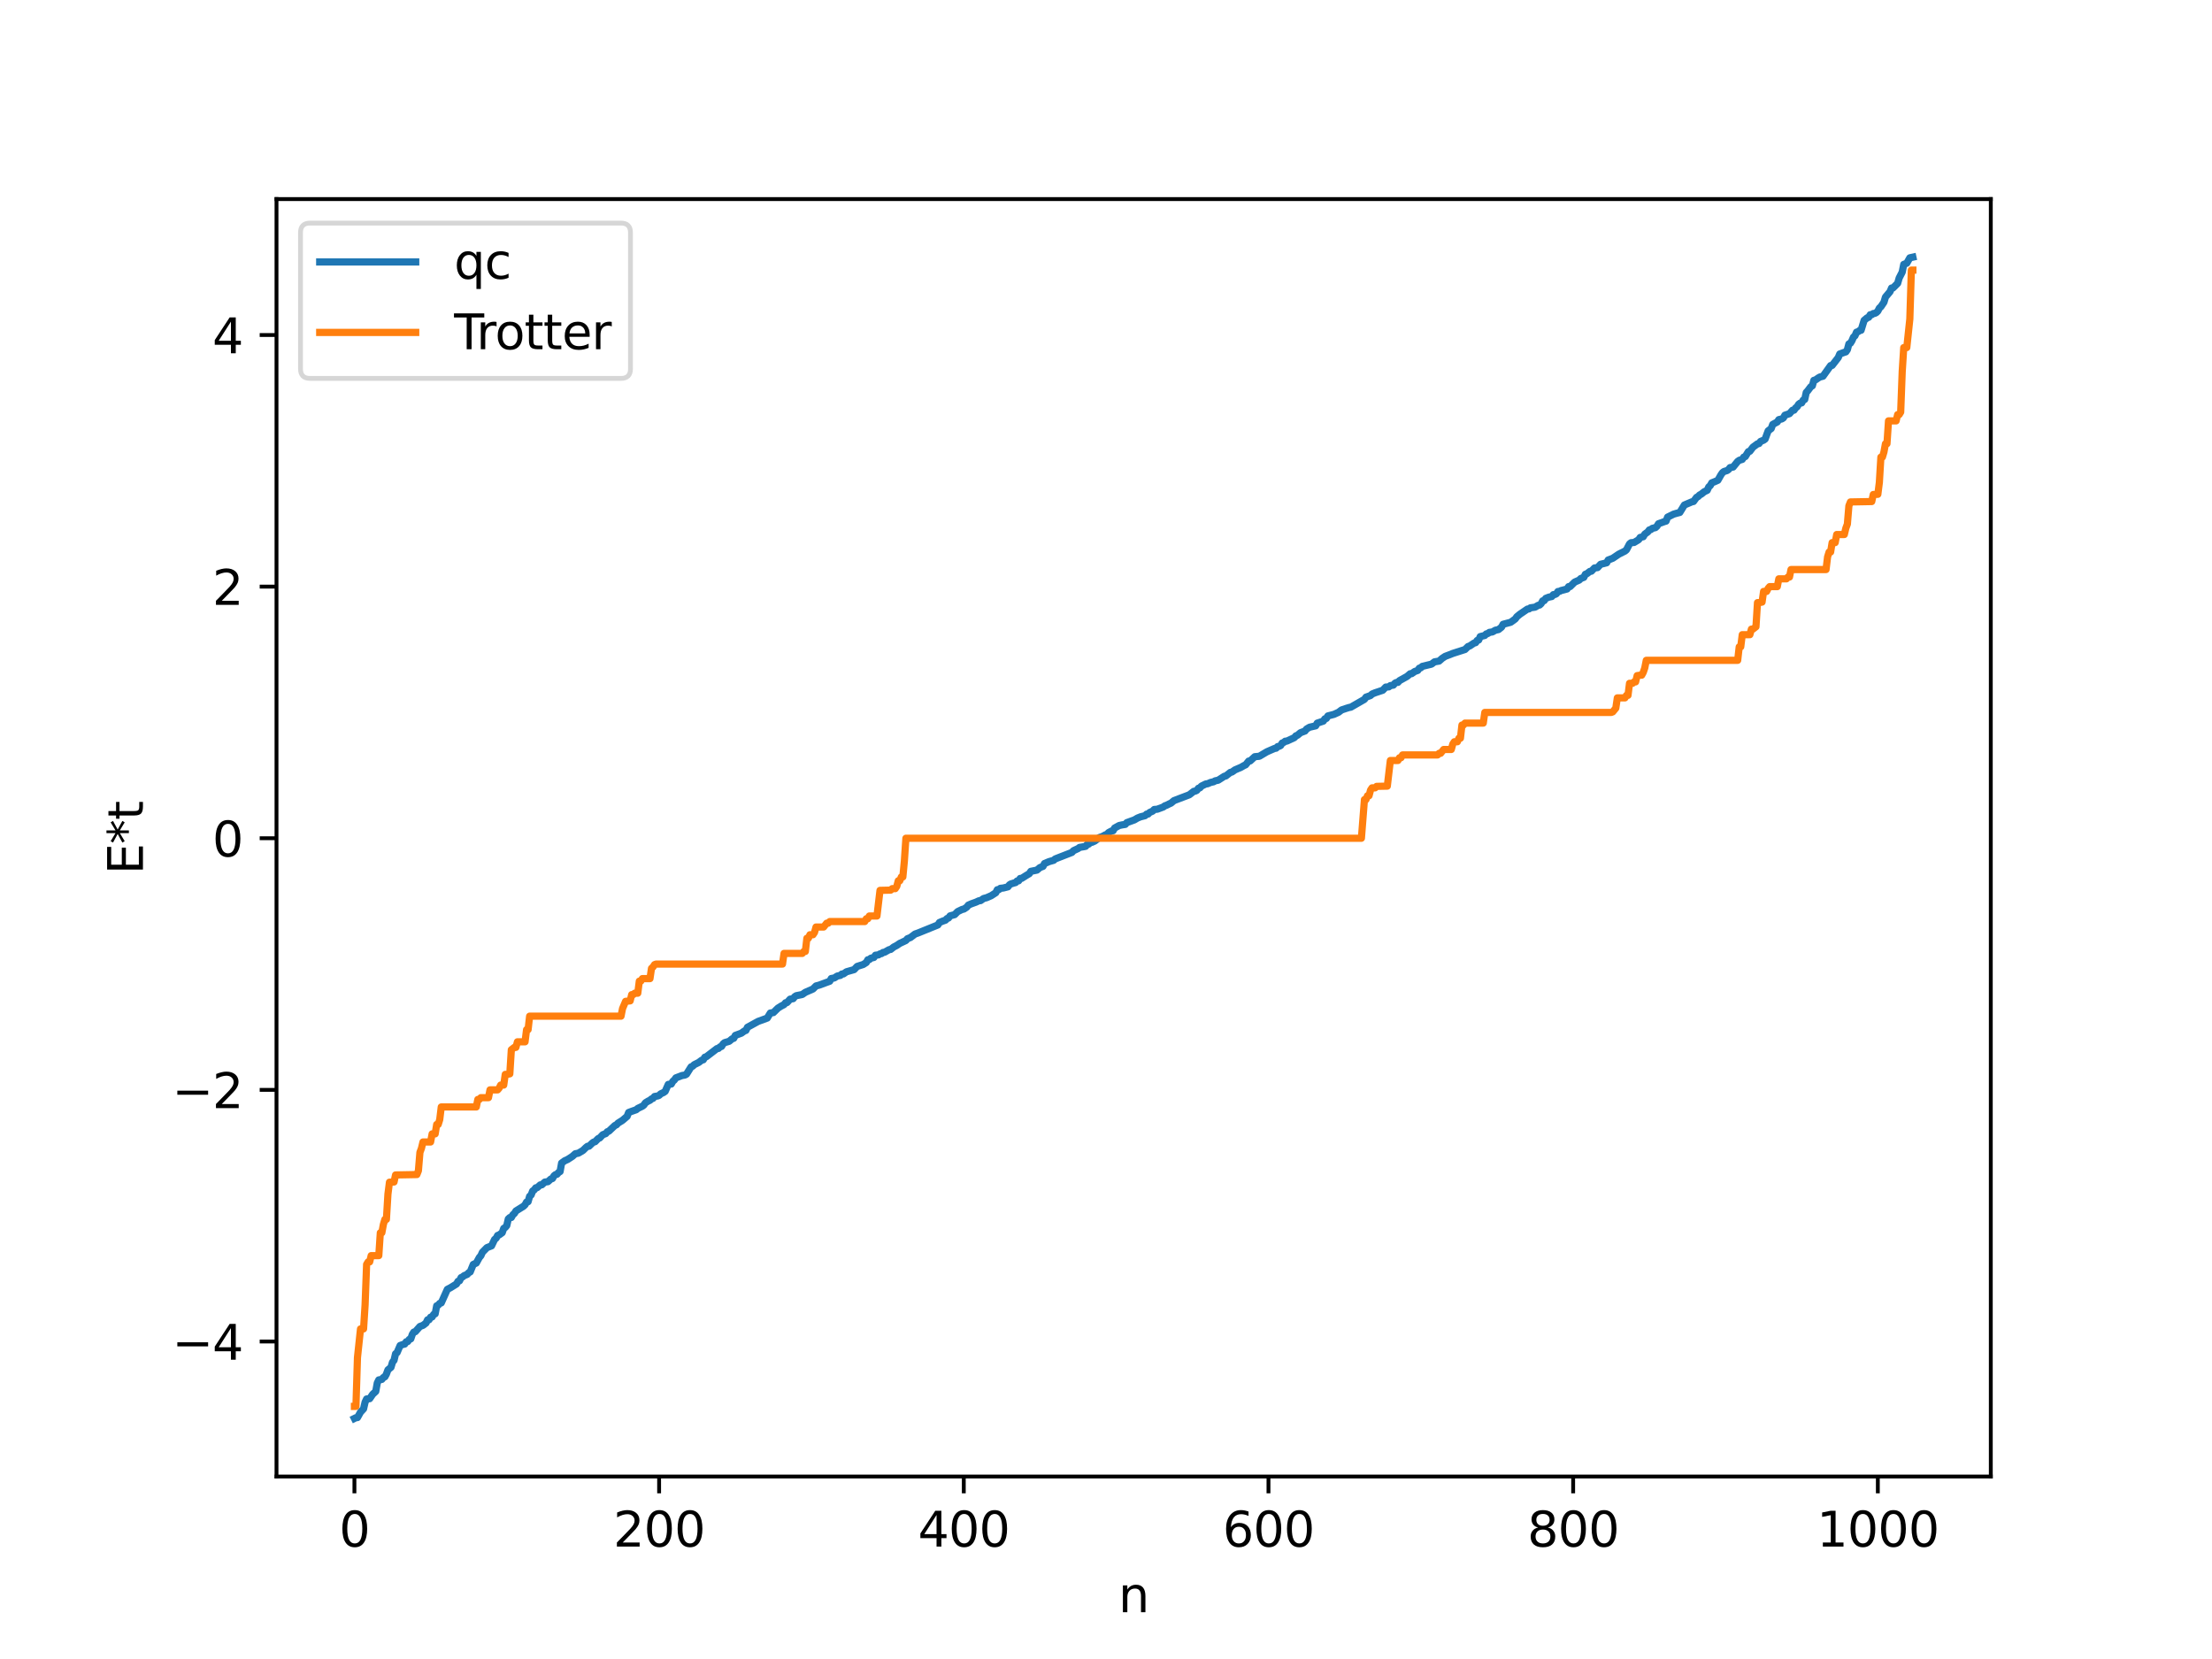 <?xml version="1.0" encoding="utf-8" standalone="no"?>
<!DOCTYPE svg PUBLIC "-//W3C//DTD SVG 1.1//EN"
  "http://www.w3.org/Graphics/SVG/1.1/DTD/svg11.dtd">
<svg xmlns:xlink="http://www.w3.org/1999/xlink" width="460.8pt" height="345.6pt" viewBox="0 0 460.8 345.6" xmlns="http://www.w3.org/2000/svg" version="1.1">
 <defs>
  <style type="text/css">*{stroke-linejoin: round; stroke-linecap: butt}</style>
 </defs>
 <g id="figure_1">
  <g id="patch_1">
   <path d="M 0 345.6 
L 460.8 345.6 
L 460.8 0 
L 0 0 
z
" style="fill: #ffffff"/>
  </g>
  <g id="axes_1">
   <g id="patch_2">
    <path d="M 57.6 307.584 
L 414.72 307.584 
L 414.72 41.472 
L 57.6 41.472 
z
" style="fill: #ffffff"/>
   </g>
   <g id="matplotlib.axis_1">
    <g id="xtick_1">
     <g id="line2d_1">
      <defs>
       <path id="m68c8e1b726" d="M 0 0 
L 0 3.5 
" style="stroke: #000000; stroke-width: 0.8"/>
      </defs>
      <g>
       <use xlink:href="#m68c8e1b726" x="73.833" y="307.584" style="stroke: #000000; stroke-width: 0.8"/>
      </g>
     </g>
     <g id="text_1">
      <!-- 0 -->
      <g transform="translate(70.651 322.182) scale(0.1 -0.1)">
       <defs>
        <path id="DejaVuSans-30" d="M 2034 4250 
Q 1547 4250 1301 3770 
Q 1056 3291 1056 2328 
Q 1056 1369 1301 889 
Q 1547 409 2034 409 
Q 2525 409 2770 889 
Q 3016 1369 3016 2328 
Q 3016 3291 2770 3770 
Q 2525 4250 2034 4250 
z
M 2034 4750 
Q 2819 4750 3233 4129 
Q 3647 3509 3647 2328 
Q 3647 1150 3233 529 
Q 2819 -91 2034 -91 
Q 1250 -91 836 529 
Q 422 1150 422 2328 
Q 422 3509 836 4129 
Q 1250 4750 2034 4750 
z
" transform="scale(0.016)"/>
       </defs>
       <use xlink:href="#DejaVuSans-30"/>
      </g>
     </g>
    </g>
    <g id="xtick_2">
     <g id="line2d_2">
      <g>
       <use xlink:href="#m68c8e1b726" x="137.304" y="307.584" style="stroke: #000000; stroke-width: 0.8"/>
      </g>
     </g>
     <g id="text_2">
      <!-- 200 -->
      <g transform="translate(127.76 322.182) scale(0.1 -0.1)">
       <defs>
        <path id="DejaVuSans-32" d="M 1228 531 
L 3431 531 
L 3431 0 
L 469 0 
L 469 531 
Q 828 903 1448 1529 
Q 2069 2156 2228 2338 
Q 2531 2678 2651 2914 
Q 2772 3150 2772 3378 
Q 2772 3750 2511 3984 
Q 2250 4219 1831 4219 
Q 1534 4219 1204 4116 
Q 875 4013 500 3803 
L 500 4441 
Q 881 4594 1212 4672 
Q 1544 4750 1819 4750 
Q 2544 4750 2975 4387 
Q 3406 4025 3406 3419 
Q 3406 3131 3298 2873 
Q 3191 2616 2906 2266 
Q 2828 2175 2409 1742 
Q 1991 1309 1228 531 
z
" transform="scale(0.016)"/>
       </defs>
       <use xlink:href="#DejaVuSans-32"/>
       <use xlink:href="#DejaVuSans-30" x="63.623"/>
       <use xlink:href="#DejaVuSans-30" x="127.246"/>
      </g>
     </g>
    </g>
    <g id="xtick_3">
     <g id="line2d_3">
      <g>
       <use xlink:href="#m68c8e1b726" x="200.775" y="307.584" style="stroke: #000000; stroke-width: 0.8"/>
      </g>
     </g>
     <g id="text_3">
      <!-- 400 -->
      <g transform="translate(191.231 322.182) scale(0.1 -0.1)">
       <defs>
        <path id="DejaVuSans-34" d="M 2419 4116 
L 825 1625 
L 2419 1625 
L 2419 4116 
z
M 2253 4666 
L 3047 4666 
L 3047 1625 
L 3713 1625 
L 3713 1100 
L 3047 1100 
L 3047 0 
L 2419 0 
L 2419 1100 
L 313 1100 
L 313 1709 
L 2253 4666 
z
" transform="scale(0.016)"/>
       </defs>
       <use xlink:href="#DejaVuSans-34"/>
       <use xlink:href="#DejaVuSans-30" x="63.623"/>
       <use xlink:href="#DejaVuSans-30" x="127.246"/>
      </g>
     </g>
    </g>
    <g id="xtick_4">
     <g id="line2d_4">
      <g>
       <use xlink:href="#m68c8e1b726" x="264.246" y="307.584" style="stroke: #000000; stroke-width: 0.8"/>
      </g>
     </g>
     <g id="text_4">
      <!-- 600 -->
      <g transform="translate(254.702 322.182) scale(0.1 -0.1)">
       <defs>
        <path id="DejaVuSans-36" d="M 2113 2584 
Q 1688 2584 1439 2293 
Q 1191 2003 1191 1497 
Q 1191 994 1439 701 
Q 1688 409 2113 409 
Q 2538 409 2786 701 
Q 3034 994 3034 1497 
Q 3034 2003 2786 2293 
Q 2538 2584 2113 2584 
z
M 3366 4563 
L 3366 3988 
Q 3128 4100 2886 4159 
Q 2644 4219 2406 4219 
Q 1781 4219 1451 3797 
Q 1122 3375 1075 2522 
Q 1259 2794 1537 2939 
Q 1816 3084 2150 3084 
Q 2853 3084 3261 2657 
Q 3669 2231 3669 1497 
Q 3669 778 3244 343 
Q 2819 -91 2113 -91 
Q 1303 -91 875 529 
Q 447 1150 447 2328 
Q 447 3434 972 4092 
Q 1497 4750 2381 4750 
Q 2619 4750 2861 4703 
Q 3103 4656 3366 4563 
z
" transform="scale(0.016)"/>
       </defs>
       <use xlink:href="#DejaVuSans-36"/>
       <use xlink:href="#DejaVuSans-30" x="63.623"/>
       <use xlink:href="#DejaVuSans-30" x="127.246"/>
      </g>
     </g>
    </g>
    <g id="xtick_5">
     <g id="line2d_5">
      <g>
       <use xlink:href="#m68c8e1b726" x="327.717" y="307.584" style="stroke: #000000; stroke-width: 0.8"/>
      </g>
     </g>
     <g id="text_5">
      <!-- 800 -->
      <g transform="translate(318.173 322.182) scale(0.1 -0.1)">
       <defs>
        <path id="DejaVuSans-38" d="M 2034 2216 
Q 1584 2216 1326 1975 
Q 1069 1734 1069 1313 
Q 1069 891 1326 650 
Q 1584 409 2034 409 
Q 2484 409 2743 651 
Q 3003 894 3003 1313 
Q 3003 1734 2745 1975 
Q 2488 2216 2034 2216 
z
M 1403 2484 
Q 997 2584 770 2862 
Q 544 3141 544 3541 
Q 544 4100 942 4425 
Q 1341 4750 2034 4750 
Q 2731 4750 3128 4425 
Q 3525 4100 3525 3541 
Q 3525 3141 3298 2862 
Q 3072 2584 2669 2484 
Q 3125 2378 3379 2068 
Q 3634 1759 3634 1313 
Q 3634 634 3220 271 
Q 2806 -91 2034 -91 
Q 1263 -91 848 271 
Q 434 634 434 1313 
Q 434 1759 690 2068 
Q 947 2378 1403 2484 
z
M 1172 3481 
Q 1172 3119 1398 2916 
Q 1625 2713 2034 2713 
Q 2441 2713 2670 2916 
Q 2900 3119 2900 3481 
Q 2900 3844 2670 4047 
Q 2441 4250 2034 4250 
Q 1625 4250 1398 4047 
Q 1172 3844 1172 3481 
z
" transform="scale(0.016)"/>
       </defs>
       <use xlink:href="#DejaVuSans-38"/>
       <use xlink:href="#DejaVuSans-30" x="63.623"/>
       <use xlink:href="#DejaVuSans-30" x="127.246"/>
      </g>
     </g>
    </g>
    <g id="xtick_6">
     <g id="line2d_6">
      <g>
       <use xlink:href="#m68c8e1b726" x="391.188" y="307.584" style="stroke: #000000; stroke-width: 0.8"/>
      </g>
     </g>
     <g id="text_6">
      <!-- 1000 -->
      <g transform="translate(378.463 322.182) scale(0.1 -0.1)">
       <defs>
        <path id="DejaVuSans-31" d="M 794 531 
L 1825 531 
L 1825 4091 
L 703 3866 
L 703 4441 
L 1819 4666 
L 2450 4666 
L 2450 531 
L 3481 531 
L 3481 0 
L 794 0 
L 794 531 
z
" transform="scale(0.016)"/>
       </defs>
       <use xlink:href="#DejaVuSans-31"/>
       <use xlink:href="#DejaVuSans-30" x="63.623"/>
       <use xlink:href="#DejaVuSans-30" x="127.246"/>
       <use xlink:href="#DejaVuSans-30" x="190.869"/>
      </g>
     </g>
    </g>
    <g id="text_7">
     <!-- n -->
     <g transform="translate(232.991 335.861) scale(0.1 -0.1)">
      <defs>
       <path id="DejaVuSans-6e" d="M 3513 2113 
L 3513 0 
L 2938 0 
L 2938 2094 
Q 2938 2591 2744 2837 
Q 2550 3084 2163 3084 
Q 1697 3084 1428 2787 
Q 1159 2491 1159 1978 
L 1159 0 
L 581 0 
L 581 3500 
L 1159 3500 
L 1159 2956 
Q 1366 3272 1645 3428 
Q 1925 3584 2291 3584 
Q 2894 3584 3203 3211 
Q 3513 2838 3513 2113 
z
" transform="scale(0.016)"/>
      </defs>
      <use xlink:href="#DejaVuSans-6e"/>
     </g>
    </g>
   </g>
   <g id="matplotlib.axis_2">
    <g id="ytick_1">
     <g id="line2d_7">
      <defs>
       <path id="mfa3b8736e2" d="M 0 0 
L -3.5 0 
" style="stroke: #000000; stroke-width: 0.8"/>
      </defs>
      <g>
       <use xlink:href="#mfa3b8736e2" x="57.6" y="279.458" style="stroke: #000000; stroke-width: 0.8"/>
      </g>
     </g>
     <g id="text_8">
      <!-- −4 -->
      <g transform="translate(35.858 283.257) scale(0.1 -0.1)">
       <defs>
        <path id="DejaVuSans-2212" d="M 678 2272 
L 4684 2272 
L 4684 1741 
L 678 1741 
L 678 2272 
z
" transform="scale(0.016)"/>
       </defs>
       <use xlink:href="#DejaVuSans-2212"/>
       <use xlink:href="#DejaVuSans-34" x="83.789"/>
      </g>
     </g>
    </g>
    <g id="ytick_2">
     <g id="line2d_8">
      <g>
       <use xlink:href="#mfa3b8736e2" x="57.6" y="227.04" style="stroke: #000000; stroke-width: 0.8"/>
      </g>
     </g>
     <g id="text_9">
      <!-- −2 -->
      <g transform="translate(35.858 230.839) scale(0.1 -0.1)">
       <use xlink:href="#DejaVuSans-2212"/>
       <use xlink:href="#DejaVuSans-32" x="83.789"/>
      </g>
     </g>
    </g>
    <g id="ytick_3">
     <g id="line2d_9">
      <g>
       <use xlink:href="#mfa3b8736e2" x="57.6" y="174.623" style="stroke: #000000; stroke-width: 0.8"/>
      </g>
     </g>
     <g id="text_10">
      <!-- 0 -->
      <g transform="translate(44.237 178.422) scale(0.1 -0.1)">
       <use xlink:href="#DejaVuSans-30"/>
      </g>
     </g>
    </g>
    <g id="ytick_4">
     <g id="line2d_10">
      <g>
       <use xlink:href="#mfa3b8736e2" x="57.6" y="122.205" style="stroke: #000000; stroke-width: 0.8"/>
      </g>
     </g>
     <g id="text_11">
      <!-- 2 -->
      <g transform="translate(44.237 126.004) scale(0.1 -0.1)">
       <use xlink:href="#DejaVuSans-32"/>
      </g>
     </g>
    </g>
    <g id="ytick_5">
     <g id="line2d_11">
      <g>
       <use xlink:href="#mfa3b8736e2" x="57.6" y="69.788" style="stroke: #000000; stroke-width: 0.8"/>
      </g>
     </g>
     <g id="text_12">
      <!-- 4 -->
      <g transform="translate(44.237 73.587) scale(0.1 -0.1)">
       <use xlink:href="#DejaVuSans-34"/>
      </g>
     </g>
    </g>
    <g id="text_13">
     <!-- E*t -->
     <g transform="translate(29.778 182.148) rotate(-90) scale(0.1 -0.1)">
      <defs>
       <path id="DejaVuSans-45" d="M 628 4666 
L 3578 4666 
L 3578 4134 
L 1259 4134 
L 1259 2753 
L 3481 2753 
L 3481 2222 
L 1259 2222 
L 1259 531 
L 3634 531 
L 3634 0 
L 628 0 
L 628 4666 
z
" transform="scale(0.016)"/>
       <path id="DejaVuSans-2a" d="M 3009 3897 
L 1888 3291 
L 3009 2681 
L 2828 2375 
L 1778 3009 
L 1778 1831 
L 1422 1831 
L 1422 3009 
L 372 2375 
L 191 2681 
L 1313 3291 
L 191 3897 
L 372 4206 
L 1422 3572 
L 1422 4750 
L 1778 4750 
L 1778 3572 
L 2828 4206 
L 3009 3897 
z
" transform="scale(0.016)"/>
       <path id="DejaVuSans-74" d="M 1172 4494 
L 1172 3500 
L 2356 3500 
L 2356 3053 
L 1172 3053 
L 1172 1153 
Q 1172 725 1289 603 
Q 1406 481 1766 481 
L 2356 481 
L 2356 0 
L 1766 0 
Q 1100 0 847 248 
Q 594 497 594 1153 
L 594 3053 
L 172 3053 
L 172 3500 
L 594 3500 
L 594 4494 
L 1172 4494 
z
" transform="scale(0.016)"/>
      </defs>
      <use xlink:href="#DejaVuSans-45"/>
      <use xlink:href="#DejaVuSans-2a" x="63.184"/>
      <use xlink:href="#DejaVuSans-74" x="113.184"/>
     </g>
    </g>
   </g>
   <g id="line2d_12">
    <path d="M 73.833 295.488 
L 74.15 295.329 
L 74.467 295.306 
L 75.102 294.172 
L 75.737 293.489 
L 76.054 292.097 
L 76.372 291.434 
L 77.006 291.373 
L 77.641 290.447 
L 78.276 289.859 
L 78.593 288.099 
L 78.91 287.459 
L 79.545 287.352 
L 79.862 286.959 
L 80.18 286.815 
L 80.497 286.238 
L 80.815 285.368 
L 81.449 284.837 
L 81.767 283.766 
L 82.084 283.372 
L 82.401 282.012 
L 82.719 281.77 
L 83.353 280.293 
L 83.988 280.063 
L 84.305 279.998 
L 84.623 279.518 
L 84.94 279.469 
L 85.258 279.022 
L 85.575 278.911 
L 85.892 277.973 
L 86.21 277.494 
L 86.527 277.407 
L 87.479 276.331 
L 88.114 276.095 
L 88.748 275.611 
L 89.066 274.945 
L 89.383 274.927 
L 89.7 274.389 
L 90.018 274.349 
L 90.335 273.819 
L 90.653 273.692 
L 90.97 272.023 
L 91.287 271.884 
L 91.605 271.515 
L 91.922 271.422 
L 93.191 268.594 
L 93.826 268.266 
L 95.096 267.475 
L 95.413 266.921 
L 95.73 266.813 
L 96.048 266.15 
L 96.365 266.01 
L 96.682 265.744 
L 97.317 265.484 
L 97.634 265.132 
L 97.952 264.964 
L 98.586 263.405 
L 99.221 263.115 
L 99.856 261.954 
L 100.173 261.589 
L 100.491 260.873 
L 101.443 259.901 
L 102.395 259.535 
L 103.029 258.205 
L 103.347 257.95 
L 103.664 257.365 
L 103.981 257.256 
L 104.616 256.792 
L 104.934 255.897 
L 105.251 255.697 
L 105.568 255.314 
L 105.886 253.934 
L 106.203 253.638 
L 106.52 253.627 
L 106.838 253.049 
L 107.155 252.793 
L 107.472 252.271 
L 109.059 251.281 
L 109.377 250.977 
L 109.694 250.404 
L 110.011 250.337 
L 110.329 249.213 
L 110.646 248.929 
L 110.963 248.107 
L 111.281 247.885 
L 111.598 247.452 
L 111.915 247.396 
L 112.55 246.833 
L 112.867 246.819 
L 113.502 246.246 
L 114.137 246.165 
L 114.772 245.596 
L 115.089 245.507 
L 115.406 244.947 
L 115.724 244.693 
L 116.041 244.618 
L 116.358 244.247 
L 116.676 244.059 
L 116.993 242.283 
L 117.628 241.819 
L 118.262 241.53 
L 119.215 240.91 
L 119.849 240.349 
L 120.484 240.227 
L 121.436 239.66 
L 122.071 239.043 
L 122.388 238.795 
L 122.705 238.775 
L 123.34 238.163 
L 123.658 237.915 
L 123.975 237.836 
L 124.61 237.185 
L 124.927 237.063 
L 125.562 236.388 
L 126.196 236.147 
L 126.514 235.765 
L 126.831 235.65 
L 128.1 234.453 
L 128.418 234.325 
L 128.735 233.975 
L 129.687 233.376 
L 130.639 232.561 
L 130.957 231.75 
L 131.591 231.511 
L 132.543 231.178 
L 132.861 230.902 
L 133.813 230.447 
L 134.13 230.206 
L 134.448 229.737 
L 135.082 229.346 
L 135.4 229.216 
L 135.717 228.92 
L 136.034 228.813 
L 136.352 228.423 
L 136.986 228.311 
L 137.304 228.195 
L 137.621 227.876 
L 138.256 227.578 
L 138.573 227.345 
L 139.208 225.904 
L 139.843 225.826 
L 140.16 225.259 
L 140.477 224.995 
L 140.795 224.542 
L 142.064 224.057 
L 142.699 223.945 
L 143.016 223.763 
L 143.968 222.245 
L 144.286 222.125 
L 144.603 221.802 
L 145.555 221.328 
L 146.19 220.847 
L 146.507 220.774 
L 146.824 220.236 
L 147.142 220.137 
L 149.363 218.439 
L 149.681 218.401 
L 149.998 218.074 
L 150.315 217.993 
L 150.633 217.466 
L 150.95 217.201 
L 151.902 216.924 
L 152.537 216.387 
L 152.854 216.302 
L 153.172 215.696 
L 154.441 215.226 
L 155.076 214.763 
L 155.393 214.655 
L 155.71 213.999 
L 157.932 212.778 
L 159.836 212.081 
L 160.471 211.031 
L 161.105 210.943 
L 162.058 210.012 
L 162.692 209.609 
L 163.327 209.283 
L 163.644 208.896 
L 163.962 208.847 
L 164.596 208.141 
L 165.231 208.042 
L 165.548 207.635 
L 165.866 207.425 
L 166.818 207.233 
L 167.135 207.164 
L 167.77 206.719 
L 169.357 206.025 
L 169.991 205.39 
L 170.626 205.226 
L 172.848 204.411 
L 173.165 203.842 
L 173.8 203.728 
L 174.434 203.323 
L 175.069 203.191 
L 175.386 202.901 
L 175.704 202.886 
L 176.339 202.441 
L 177.925 201.989 
L 178.56 201.322 
L 179.829 200.919 
L 180.464 200.511 
L 180.781 199.938 
L 181.099 199.892 
L 181.416 199.613 
L 182.051 199.456 
L 182.368 198.99 
L 183.003 198.92 
L 183.32 198.703 
L 183.638 198.65 
L 183.955 198.414 
L 184.272 198.37 
L 185.224 197.83 
L 185.542 197.783 
L 186.177 197.283 
L 186.811 196.953 
L 187.446 196.52 
L 188.715 195.926 
L 189.033 195.554 
L 189.667 195.303 
L 190.62 194.578 
L 191.254 194.357 
L 195.38 192.683 
L 195.697 192.176 
L 196.332 191.907 
L 196.967 191.682 
L 197.284 191.349 
L 197.601 191.234 
L 197.919 190.793 
L 198.871 190.536 
L 199.505 189.9 
L 200.458 189.44 
L 200.775 189.387 
L 201.41 188.965 
L 201.727 188.551 
L 202.362 188.276 
L 203.314 187.933 
L 203.948 187.639 
L 204.266 187.615 
L 204.9 187.176 
L 205.535 187.006 
L 206.487 186.589 
L 207.439 185.974 
L 207.757 185.343 
L 208.074 185.328 
L 208.391 185.057 
L 209.026 184.983 
L 209.978 184.739 
L 210.296 184.308 
L 210.613 184.132 
L 211.248 183.936 
L 211.565 183.857 
L 211.882 183.522 
L 212.2 183.493 
L 212.517 183 
L 212.834 182.977 
L 213.786 182.377 
L 214.421 181.998 
L 214.739 181.517 
L 216.008 181.261 
L 216.643 180.725 
L 217.277 180.482 
L 217.595 179.884 
L 218.547 179.486 
L 219.499 179.216 
L 219.816 178.93 
L 223.307 177.569 
L 223.624 177.213 
L 224.577 176.772 
L 224.894 176.527 
L 225.846 176.369 
L 226.163 176.3 
L 226.481 175.917 
L 226.798 175.846 
L 227.115 175.504 
L 227.433 175.487 
L 228.067 175.2 
L 229.02 174.466 
L 229.654 174.255 
L 230.289 173.903 
L 230.606 173.817 
L 230.924 173.449 
L 231.558 173.109 
L 231.876 173.053 
L 232.193 172.496 
L 233.145 171.969 
L 233.78 171.834 
L 234.415 171.737 
L 234.732 171.371 
L 236.319 170.797 
L 236.953 170.419 
L 237.588 170.163 
L 238.54 169.917 
L 238.858 169.598 
L 239.175 169.58 
L 239.492 169.246 
L 240.127 168.971 
L 240.444 168.63 
L 241.079 168.576 
L 242.348 168.107 
L 242.666 167.858 
L 242.983 167.762 
L 243.618 167.442 
L 243.935 167.308 
L 244.57 166.778 
L 247.743 165.573 
L 248.696 164.842 
L 249.013 164.801 
L 249.33 164.636 
L 249.648 164.211 
L 249.965 164.118 
L 250.282 163.76 
L 251.234 163.295 
L 251.552 163.277 
L 252.186 162.998 
L 252.821 162.856 
L 253.139 162.663 
L 253.773 162.529 
L 254.725 161.919 
L 255.043 161.706 
L 255.36 161.649 
L 256.312 160.899 
L 256.629 160.836 
L 257.264 160.383 
L 258.534 159.836 
L 259.168 159.468 
L 259.486 159.331 
L 260.12 158.548 
L 260.438 158.512 
L 261.39 157.637 
L 262.342 157.545 
L 263.929 156.604 
L 265.515 155.914 
L 265.833 155.864 
L 266.15 155.529 
L 266.467 155.472 
L 266.785 155.301 
L 267.102 154.786 
L 267.42 154.666 
L 267.737 154.406 
L 268.054 154.394 
L 269.641 153.664 
L 269.958 153.285 
L 270.276 153.177 
L 270.91 152.638 
L 271.862 152.281 
L 272.18 151.865 
L 272.815 151.493 
L 274.084 151.201 
L 274.401 150.643 
L 275.671 150.223 
L 275.988 149.743 
L 276.305 149.663 
L 276.623 149.141 
L 277.892 148.811 
L 278.844 148.378 
L 279.479 147.894 
L 280.431 147.572 
L 281.066 147.376 
L 281.383 147.329 
L 284.239 145.688 
L 284.557 145.23 
L 285.509 144.893 
L 285.826 144.581 
L 286.461 144.318 
L 288.048 143.791 
L 288.682 143.13 
L 289.317 143.088 
L 289.634 142.825 
L 290.269 142.72 
L 290.586 142.326 
L 290.904 142.165 
L 291.221 142.147 
L 291.539 141.789 
L 293.125 140.905 
L 293.76 140.359 
L 294.077 140.332 
L 294.712 139.885 
L 295.347 139.662 
L 295.664 139.193 
L 295.981 139.113 
L 296.299 138.813 
L 298.203 138.354 
L 298.838 137.875 
L 299.79 137.714 
L 300.424 137.15 
L 301.059 136.731 
L 302.011 136.374 
L 302.646 136.117 
L 305.185 135.305 
L 305.82 134.681 
L 306.137 134.587 
L 307.089 133.953 
L 307.406 133.879 
L 307.724 133.414 
L 308.041 133.323 
L 308.358 132.614 
L 309.31 132.379 
L 309.628 132.048 
L 309.945 131.978 
L 310.262 131.736 
L 310.897 131.642 
L 311.532 131.282 
L 312.167 131.149 
L 312.801 130.645 
L 313.119 130.049 
L 314.705 129.63 
L 315.658 128.938 
L 315.975 128.489 
L 316.61 127.963 
L 318.196 126.88 
L 318.514 126.848 
L 318.831 126.616 
L 319.783 126.482 
L 320.418 126.104 
L 320.735 126.036 
L 321.053 125.742 
L 321.37 125.163 
L 321.687 125.123 
L 322.005 124.653 
L 322.639 124.403 
L 323.274 124.266 
L 323.591 123.876 
L 323.909 123.852 
L 324.226 123.685 
L 324.543 123.224 
L 324.861 123.204 
L 325.178 123.029 
L 325.813 122.869 
L 326.448 122.695 
L 326.765 122.205 
L 327.082 122.195 
L 328.034 121.257 
L 328.986 120.841 
L 329.304 120.512 
L 329.939 120.276 
L 330.256 119.63 
L 330.573 119.518 
L 331.208 119.032 
L 331.525 118.988 
L 332.16 118.318 
L 332.795 118.242 
L 333.429 117.552 
L 334.064 117.402 
L 334.699 117.238 
L 335.016 116.656 
L 335.968 116.296 
L 337.238 115.436 
L 338.507 114.798 
L 338.824 114.534 
L 339.459 113.308 
L 339.777 113.057 
L 340.411 113.004 
L 341.363 112.431 
L 341.681 111.955 
L 342.315 111.81 
L 342.633 111.272 
L 343.267 110.811 
L 343.585 110.389 
L 343.902 110.32 
L 344.22 110.062 
L 344.854 109.915 
L 345.172 109.63 
L 345.489 109.109 
L 346.758 108.647 
L 347.076 108.558 
L 347.393 107.723 
L 348.662 107.101 
L 349.297 106.918 
L 349.932 106.756 
L 350.884 105.204 
L 352.471 104.531 
L 352.788 104.47 
L 353.423 103.609 
L 353.74 103.451 
L 354.058 103.112 
L 354.375 102.957 
L 355.01 102.449 
L 355.644 102.142 
L 355.962 101.432 
L 356.279 101.157 
L 356.596 100.583 
L 357.231 100.332 
L 357.866 100.049 
L 358.5 98.929 
L 358.818 98.473 
L 359.135 98.221 
L 359.77 98.029 
L 360.087 97.811 
L 360.405 97.407 
L 361.039 97.298 
L 361.991 96.128 
L 362.309 95.893 
L 362.943 95.702 
L 363.261 95.218 
L 363.578 95.111 
L 364.213 94.085 
L 364.53 94.004 
L 365.165 93.158 
L 366.117 92.459 
L 366.434 92.4 
L 366.752 91.961 
L 367.386 91.699 
L 367.704 91.469 
L 368.339 89.754 
L 368.973 89.279 
L 369.291 88.418 
L 370.243 87.903 
L 370.56 87.416 
L 371.195 87.268 
L 371.512 87.053 
L 371.829 86.491 
L 372.781 86.173 
L 373.416 85.463 
L 373.734 85.444 
L 374.051 84.978 
L 374.368 84.748 
L 374.686 84.216 
L 375.003 83.982 
L 375.32 83.931 
L 375.638 83.352 
L 375.955 83.216 
L 376.272 81.752 
L 376.59 81.405 
L 377.224 80.559 
L 377.542 80.376 
L 377.859 79.231 
L 378.177 79.155 
L 378.811 78.715 
L 379.129 78.535 
L 379.763 78.374 
L 381.35 76.155 
L 381.667 76.124 
L 382.937 74.491 
L 383.254 73.742 
L 384.206 73.398 
L 384.524 73.301 
L 384.841 72.847 
L 385.158 71.643 
L 385.476 71.494 
L 385.793 70.975 
L 386.11 70.229 
L 386.428 69.948 
L 386.745 69.194 
L 387.062 69.112 
L 387.38 68.857 
L 387.697 68.8 
L 388.332 66.733 
L 388.967 66.203 
L 389.284 66.095 
L 389.601 65.56 
L 389.919 65.556 
L 390.236 65.318 
L 390.553 65.279 
L 390.871 65.115 
L 391.188 64.805 
L 391.505 64.175 
L 391.823 63.901 
L 392.458 62.961 
L 392.775 61.888 
L 393.727 60.758 
L 394.044 60.004 
L 394.362 59.974 
L 395.314 59.02 
L 395.631 57.919 
L 396.266 56.677 
L 396.583 55.078 
L 397.218 54.832 
L 397.853 53.708 
L 398.487 53.568 
L 398.487 53.568 
" clip-path="url(#p57eb665529)" style="fill: none; stroke: #1f77b4; stroke-width: 1.5; stroke-linecap: square"/>
   </g>
   <g id="line2d_13">
    <path d="M 73.833 292.977 
L 74.15 292.977 
L 74.467 282.801 
L 75.102 276.836 
L 75.737 276.836 
L 76.054 271.836 
L 76.372 263.394 
L 76.689 262.876 
L 77.006 262.876 
L 77.324 261.57 
L 78.91 261.57 
L 79.228 256.807 
L 79.545 256.807 
L 79.862 255.083 
L 80.18 254.018 
L 80.497 254.018 
L 80.815 248.752 
L 81.132 246.273 
L 82.084 246.231 
L 82.401 244.763 
L 86.844 244.68 
L 87.162 243.877 
L 87.479 240.061 
L 87.796 239.217 
L 88.114 237.896 
L 89.7 237.896 
L 90.018 236.208 
L 90.653 236.208 
L 90.97 234.247 
L 91.287 234.247 
L 91.605 233.226 
L 91.922 230.599 
L 99.221 230.599 
L 99.539 229.033 
L 99.856 229.033 
L 100.173 228.663 
L 101.76 228.663 
L 102.077 227.04 
L 103.664 227.04 
L 103.981 226.674 
L 104.299 226.041 
L 104.934 226.041 
L 105.251 223.816 
L 105.568 223.816 
L 106.203 223.704 
L 106.52 218.682 
L 107.155 218.186 
L 107.472 218.186 
L 107.79 217.029 
L 109.377 217.029 
L 109.694 214.491 
L 110.011 214.491 
L 110.329 211.687 
L 129.37 211.687 
L 129.687 210.094 
L 130.322 208.596 
L 131.274 208.5 
L 131.591 207.197 
L 131.909 207.197 
L 132.226 206.899 
L 132.861 206.899 
L 133.178 204.39 
L 133.496 204.39 
L 133.813 203.864 
L 135.4 203.864 
L 135.717 201.725 
L 136.034 201.436 
L 136.352 200.953 
L 136.669 200.831 
L 163.01 200.831 
L 163.327 198.611 
L 167.135 198.611 
L 167.453 198.205 
L 167.77 198.205 
L 168.087 195.456 
L 168.405 195.456 
L 168.722 194.723 
L 169.357 194.723 
L 169.674 194.249 
L 169.991 193.116 
L 171.578 193.116 
L 172.213 192.316 
L 172.53 192.316 
L 172.848 191.977 
L 180.147 191.977 
L 180.464 191.393 
L 180.781 191.393 
L 181.099 190.82 
L 182.686 190.82 
L 183.32 185.479 
L 185.542 185.431 
L 185.859 185.121 
L 186.494 185.121 
L 186.811 184.652 
L 187.129 183.477 
L 187.446 183.477 
L 187.763 182.681 
L 188.081 182.681 
L 188.398 179.36 
L 188.715 174.623 
L 283.605 174.623 
L 284.239 166.564 
L 284.557 166.564 
L 284.874 165.768 
L 285.191 165.768 
L 285.509 164.593 
L 285.826 164.125 
L 286.461 164.125 
L 286.778 163.814 
L 289 163.767 
L 289.634 158.425 
L 291.221 158.425 
L 291.539 157.852 
L 291.856 157.852 
L 292.173 157.268 
L 299.472 157.268 
L 299.79 156.929 
L 300.107 156.929 
L 300.742 156.13 
L 302.329 156.13 
L 302.646 154.996 
L 302.963 154.522 
L 303.598 154.522 
L 303.915 153.789 
L 304.233 153.789 
L 304.55 151.04 
L 304.867 151.04 
L 305.185 150.635 
L 308.993 150.635 
L 309.31 148.414 
L 335.651 148.414 
L 335.968 148.292 
L 336.603 147.52 
L 336.92 145.381 
L 338.507 145.381 
L 338.824 144.855 
L 339.142 144.855 
L 339.459 142.346 
L 340.094 142.346 
L 340.411 142.049 
L 340.729 142.049 
L 341.046 140.745 
L 341.681 140.65 
L 341.998 140.65 
L 342.315 140.07 
L 342.633 139.151 
L 342.95 137.558 
L 361.991 137.558 
L 362.309 134.754 
L 362.626 134.754 
L 362.943 132.216 
L 364.53 132.216 
L 364.848 131.06 
L 365.165 131.06 
L 365.8 130.563 
L 366.117 125.541 
L 366.434 125.541 
L 367.069 125.429 
L 367.386 123.204 
L 368.021 123.204 
L 368.339 122.571 
L 368.656 122.205 
L 370.243 122.205 
L 370.56 120.582 
L 372.147 120.582 
L 372.464 120.212 
L 372.781 120.212 
L 373.099 118.647 
L 380.398 118.647 
L 380.715 116.019 
L 381.033 114.998 
L 381.35 114.998 
L 381.667 113.037 
L 382.302 113.037 
L 382.62 111.349 
L 384.206 111.349 
L 384.524 110.028 
L 384.841 109.185 
L 385.158 105.368 
L 385.476 104.565 
L 389.919 104.482 
L 390.236 103.015 
L 391.188 102.972 
L 391.505 100.493 
L 391.823 95.227 
L 392.14 95.227 
L 392.458 94.162 
L 392.775 92.438 
L 393.092 92.438 
L 393.41 87.675 
L 394.996 87.675 
L 395.314 86.369 
L 395.631 86.369 
L 395.948 85.851 
L 396.266 77.41 
L 396.583 72.409 
L 397.218 72.409 
L 397.853 66.444 
L 398.17 56.268 
L 398.487 56.268 
L 398.487 56.268 
" clip-path="url(#p57eb665529)" style="fill: none; stroke: #ff7f0e; stroke-width: 1.5; stroke-linecap: square"/>
   </g>
   <g id="patch_3">
    <path d="M 57.6 307.584 
L 57.6 41.472 
" style="fill: none; stroke: #000000; stroke-width: 0.8; stroke-linejoin: miter; stroke-linecap: square"/>
   </g>
   <g id="patch_4">
    <path d="M 414.72 307.584 
L 414.72 41.472 
" style="fill: none; stroke: #000000; stroke-width: 0.8; stroke-linejoin: miter; stroke-linecap: square"/>
   </g>
   <g id="patch_5">
    <path d="M 57.6 307.584 
L 414.72 307.584 
" style="fill: none; stroke: #000000; stroke-width: 0.8; stroke-linejoin: miter; stroke-linecap: square"/>
   </g>
   <g id="patch_6">
    <path d="M 57.6 41.472 
L 414.72 41.472 
" style="fill: none; stroke: #000000; stroke-width: 0.8; stroke-linejoin: miter; stroke-linecap: square"/>
   </g>
   <g id="legend_1">
    <g id="patch_7">
     <path d="M 64.6 78.828 
L 129.342 78.828 
Q 131.342 78.828 131.342 76.828 
L 131.342 48.472 
Q 131.342 46.472 129.342 46.472 
L 64.6 46.472 
Q 62.6 46.472 62.6 48.472 
L 62.6 76.828 
Q 62.6 78.828 64.6 78.828 
z
" style="fill: #ffffff; opacity: 0.8; stroke: #cccccc; stroke-linejoin: miter"/>
    </g>
    <g id="line2d_14">
     <path d="M 66.6 54.57 
L 76.6 54.57 
L 86.6 54.57 
" style="fill: none; stroke: #1f77b4; stroke-width: 1.5; stroke-linecap: square"/>
    </g>
    <g id="text_14">
     <!-- qc -->
     <g transform="translate(94.6 58.07) scale(0.1 -0.1)">
      <defs>
       <path id="DejaVuSans-71" d="M 947 1747 
Q 947 1113 1208 752 
Q 1469 391 1925 391 
Q 2381 391 2643 752 
Q 2906 1113 2906 1747 
Q 2906 2381 2643 2742 
Q 2381 3103 1925 3103 
Q 1469 3103 1208 2742 
Q 947 2381 947 1747 
z
M 2906 525 
Q 2725 213 2448 61 
Q 2172 -91 1784 -91 
Q 1150 -91 751 415 
Q 353 922 353 1747 
Q 353 2572 751 3078 
Q 1150 3584 1784 3584 
Q 2172 3584 2448 3432 
Q 2725 3281 2906 2969 
L 2906 3500 
L 3481 3500 
L 3481 -1331 
L 2906 -1331 
L 2906 525 
z
" transform="scale(0.016)"/>
       <path id="DejaVuSans-63" d="M 3122 3366 
L 3122 2828 
Q 2878 2963 2633 3030 
Q 2388 3097 2138 3097 
Q 1578 3097 1268 2742 
Q 959 2388 959 1747 
Q 959 1106 1268 751 
Q 1578 397 2138 397 
Q 2388 397 2633 464 
Q 2878 531 3122 666 
L 3122 134 
Q 2881 22 2623 -34 
Q 2366 -91 2075 -91 
Q 1284 -91 818 406 
Q 353 903 353 1747 
Q 353 2603 823 3093 
Q 1294 3584 2113 3584 
Q 2378 3584 2631 3529 
Q 2884 3475 3122 3366 
z
" transform="scale(0.016)"/>
      </defs>
      <use xlink:href="#DejaVuSans-71"/>
      <use xlink:href="#DejaVuSans-63" x="63.477"/>
     </g>
    </g>
    <g id="line2d_15">
     <path d="M 66.6 69.249 
L 76.6 69.249 
L 86.6 69.249 
" style="fill: none; stroke: #ff7f0e; stroke-width: 1.5; stroke-linecap: square"/>
    </g>
    <g id="text_15">
     <!-- Trotter -->
     <g transform="translate(94.6 72.749) scale(0.1 -0.1)">
      <defs>
       <path id="DejaVuSans-54" d="M -19 4666 
L 3928 4666 
L 3928 4134 
L 2272 4134 
L 2272 0 
L 1638 0 
L 1638 4134 
L -19 4134 
L -19 4666 
z
" transform="scale(0.016)"/>
       <path id="DejaVuSans-72" d="M 2631 2963 
Q 2534 3019 2420 3045 
Q 2306 3072 2169 3072 
Q 1681 3072 1420 2755 
Q 1159 2438 1159 1844 
L 1159 0 
L 581 0 
L 581 3500 
L 1159 3500 
L 1159 2956 
Q 1341 3275 1631 3429 
Q 1922 3584 2338 3584 
Q 2397 3584 2469 3576 
Q 2541 3569 2628 3553 
L 2631 2963 
z
" transform="scale(0.016)"/>
       <path id="DejaVuSans-6f" d="M 1959 3097 
Q 1497 3097 1228 2736 
Q 959 2375 959 1747 
Q 959 1119 1226 758 
Q 1494 397 1959 397 
Q 2419 397 2687 759 
Q 2956 1122 2956 1747 
Q 2956 2369 2687 2733 
Q 2419 3097 1959 3097 
z
M 1959 3584 
Q 2709 3584 3137 3096 
Q 3566 2609 3566 1747 
Q 3566 888 3137 398 
Q 2709 -91 1959 -91 
Q 1206 -91 779 398 
Q 353 888 353 1747 
Q 353 2609 779 3096 
Q 1206 3584 1959 3584 
z
" transform="scale(0.016)"/>
       <path id="DejaVuSans-65" d="M 3597 1894 
L 3597 1613 
L 953 1613 
Q 991 1019 1311 708 
Q 1631 397 2203 397 
Q 2534 397 2845 478 
Q 3156 559 3463 722 
L 3463 178 
Q 3153 47 2828 -22 
Q 2503 -91 2169 -91 
Q 1331 -91 842 396 
Q 353 884 353 1716 
Q 353 2575 817 3079 
Q 1281 3584 2069 3584 
Q 2775 3584 3186 3129 
Q 3597 2675 3597 1894 
z
M 3022 2063 
Q 3016 2534 2758 2815 
Q 2500 3097 2075 3097 
Q 1594 3097 1305 2825 
Q 1016 2553 972 2059 
L 3022 2063 
z
" transform="scale(0.016)"/>
      </defs>
      <use xlink:href="#DejaVuSans-54"/>
      <use xlink:href="#DejaVuSans-72" x="46.334"/>
      <use xlink:href="#DejaVuSans-6f" x="85.197"/>
      <use xlink:href="#DejaVuSans-74" x="146.379"/>
      <use xlink:href="#DejaVuSans-74" x="185.588"/>
      <use xlink:href="#DejaVuSans-65" x="224.797"/>
      <use xlink:href="#DejaVuSans-72" x="286.32"/>
     </g>
    </g>
   </g>
  </g>
 </g>
 <defs>
  <clipPath id="p57eb665529">
   <rect x="57.6" y="41.472" width="357.12" height="266.112"/>
  </clipPath>
 </defs>
</svg>
